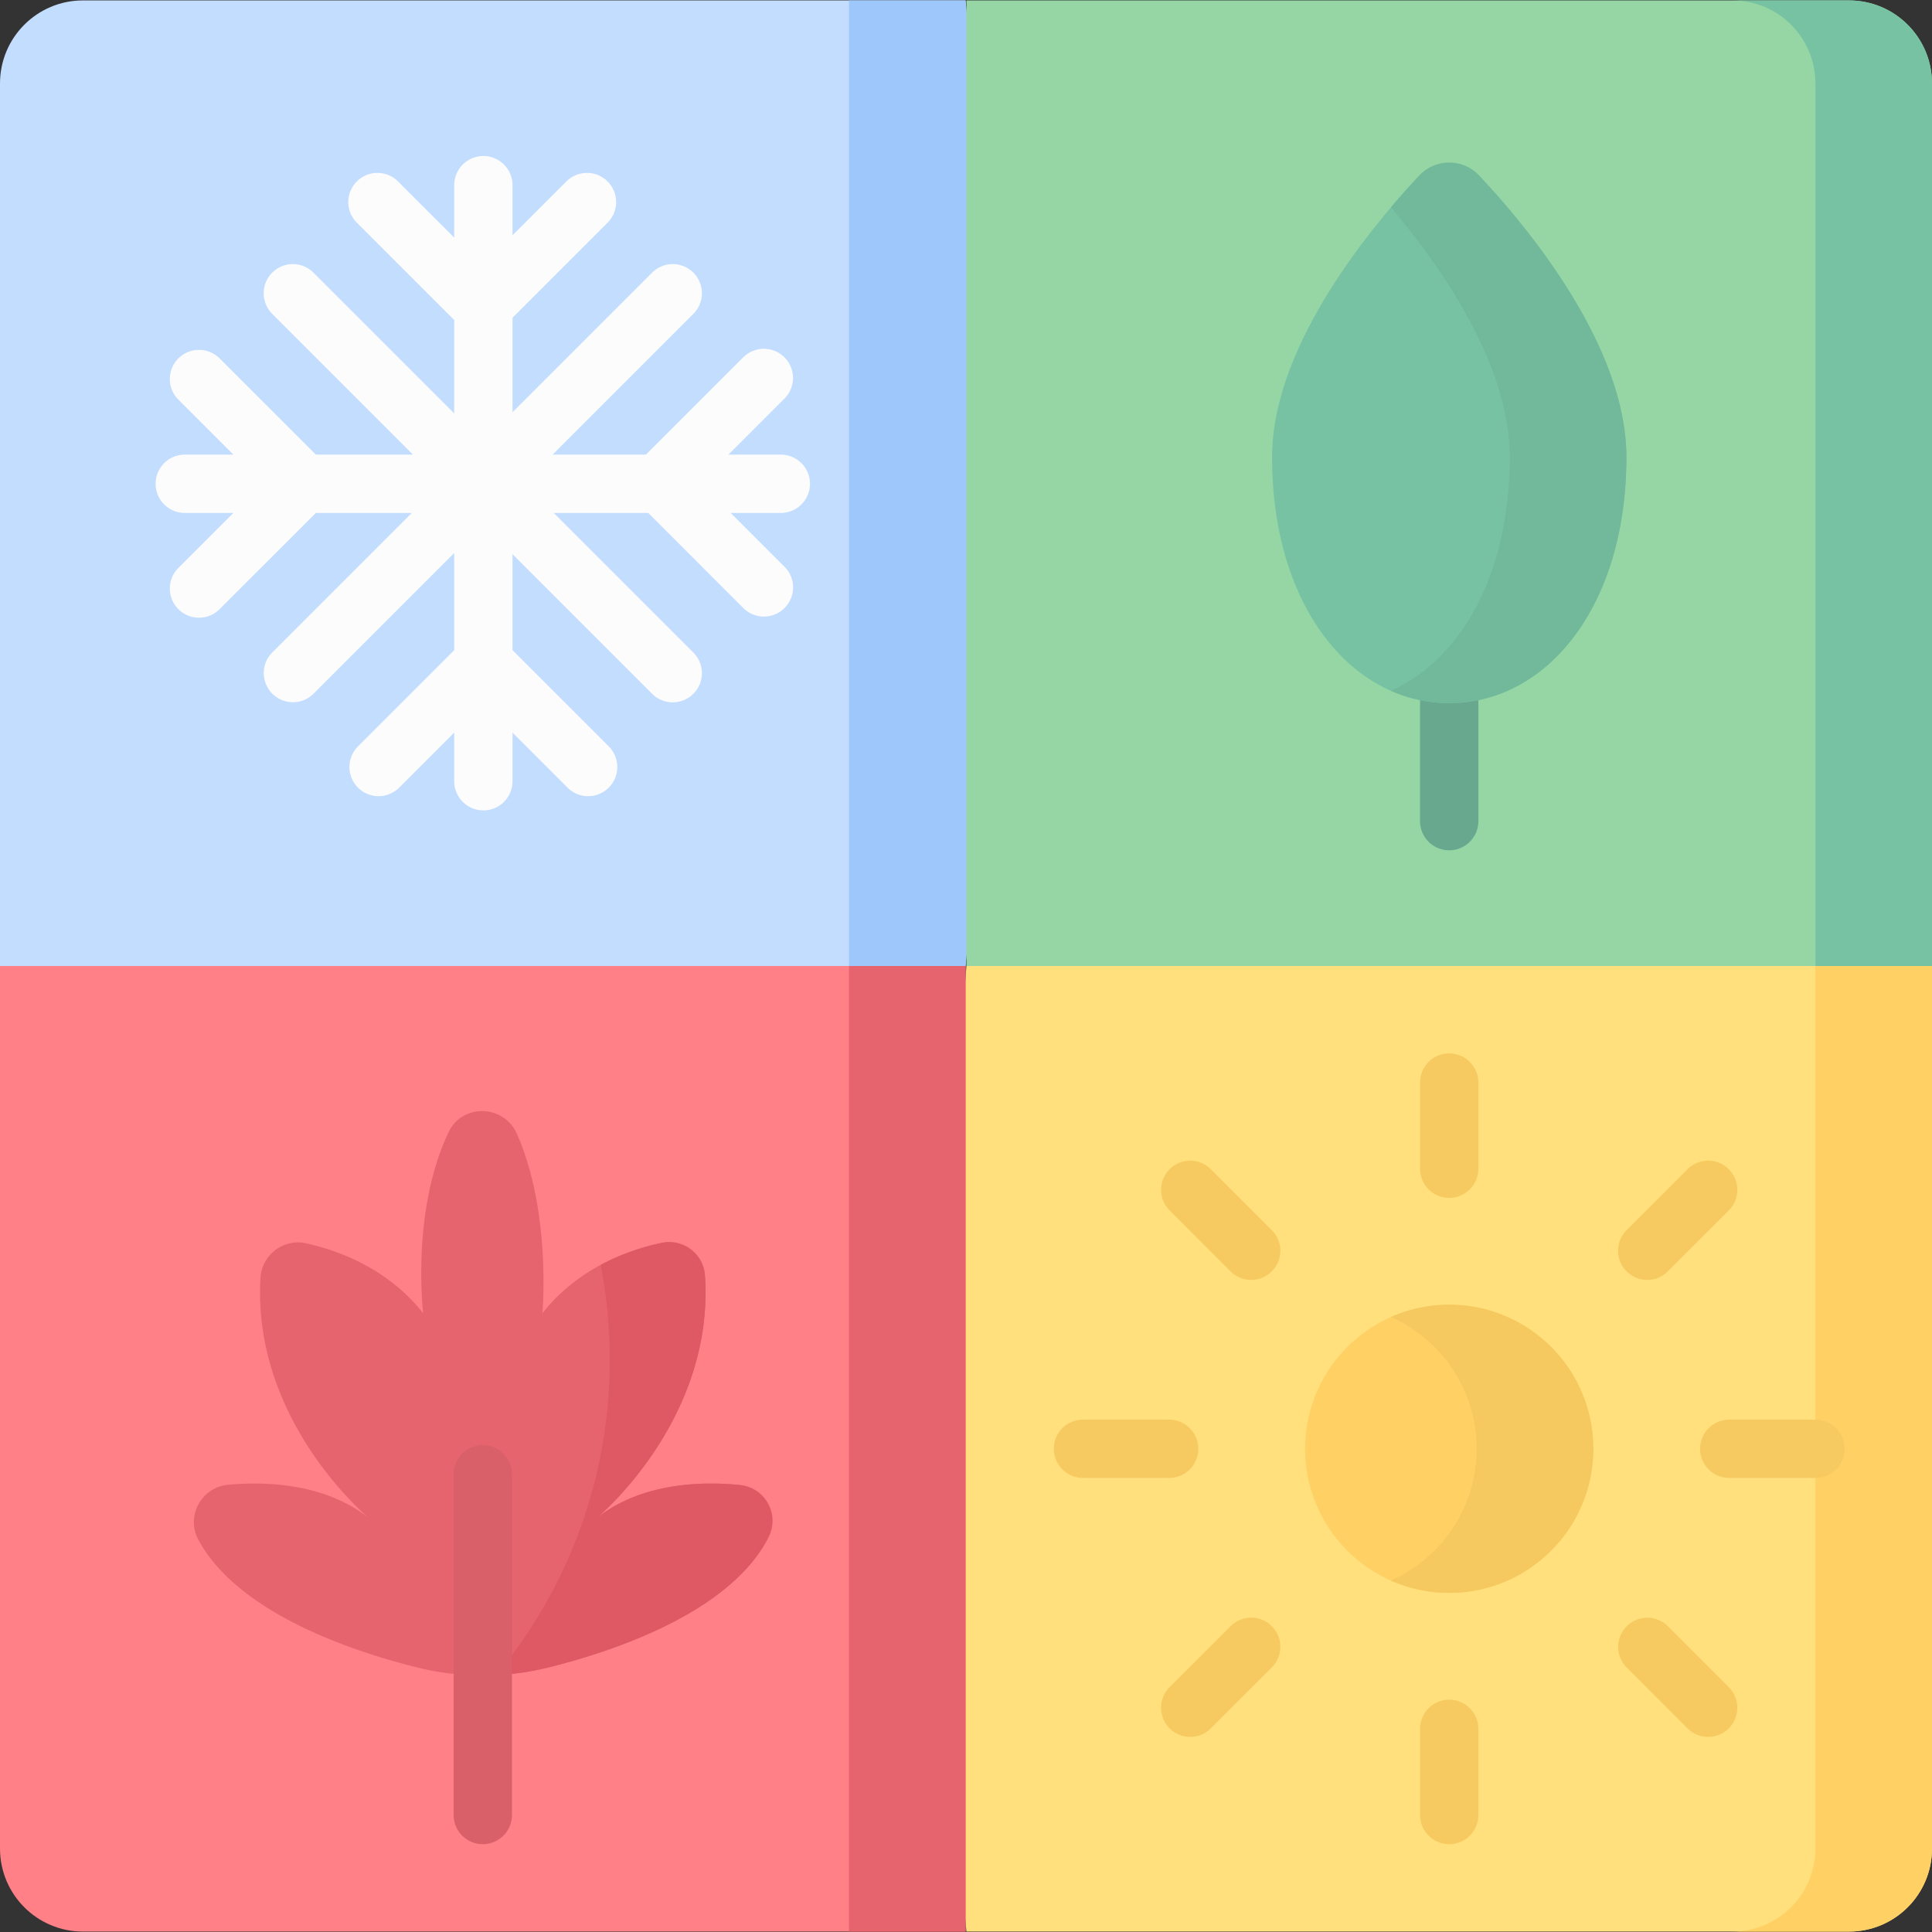<svg viewBox="0 0 497 497" xmlns="http://www.w3.org/2000/svg"><rect x="0" y="0" width="497" height="497" fill="#333333" stroke="none"/><g><path d="m248.394 248.5-124.23 10L0 248.5V21.46C0 9.666 9.56.106 21.354.106h227.04l10 124.197z" fill="#c3ddff"></path><path d="M218.394.106V248.5l15 10 15-10 10-124.197-10-124.197z" fill="#9ec8fc"></path><path d="M475.646 496.894h-227.04l-10-109.315 10-139.079 126.908-10L497 248.5v227.04c0 11.794-9.56 21.354-21.354 21.354z" fill="#ffe07d"></path><path d="M248.394 496.894H21.354C9.56 496.894 0 487.334 0 475.54V248.5h248.394z" fill="#ff8086"></path><path d="M497 248.5H248.606V.106h227.04C487.44.106 497 9.666 497 21.46z" fill="#95d6a4"></path><path d="M467 248.5v227.04c0 11.793-9.56 21.353-21.354 21.353h30c11.793 0 21.354-9.56 21.354-21.353V248.5l-10.602-10z" fill="#ffd064"></path><path d="M218.394 248.5h30v248.394h-30z" fill="#e5646e"></path><path d="M475.646.106h-30C457.44.106 467 9.666 467 21.46V248.5h30V21.46C497 9.666 487.44.106 475.646.106z" fill="#78c2a4"></path><circle cx="372.803" cy="372.697" fill="#ffd064" r="37.067"></circle><path d="M372.803 335.63a36.921 36.921 0 0 0-15 3.171c12.996 5.76 22.067 18.765 22.067 33.896s-9.071 28.136-22.067 33.896a36.921 36.921 0 0 0 15 3.171c20.472 0 37.067-16.596 37.067-37.067 0-20.472-16.595-37.067-37.067-37.067z" fill="#f5c860"></path><path d="M153.53 390.485s29.952-24.678 27.862-61.687c-.338-5.98-5.915-10.258-11.762-8.958-8.69 1.931-21.088 6.616-30.1 17.979 0 0 2.353-26.12-6.601-46.211-3.349-7.515-14.03-7.772-17.548-.335-9.711 20.533-6.518 46.546-6.518 46.546-9.012-11.363-21.41-16.047-30.1-17.979-5.847-1.299-11.425 2.978-11.762 8.958-2.09 37.009 27.862 61.687 27.862 61.687-11.259-8.846-26.155-9.447-36.205-8.53-6.812.621-10.885 8.035-7.66 14.068 10.359 19.374 41.023 29.155 56.584 32.984a69.503 69.503 0 0 0 16.615 1.992 69.51 69.51 0 0 0 16.615-1.992c15.479-3.809 45.902-13.508 56.418-32.678 3.394-6.187-.626-13.762-7.655-14.388-10.048-.896-24.846-.255-36.045 8.544z" fill="#e5646e"></path><g fill="#f7ca61"><path d="M372.803 308.158a7.5 7.5 0 0 1-7.5-7.5v-22.173a7.5 7.5 0 0 1 15 0v22.173a7.5 7.5 0 0 1-7.5 7.5zM423.742 329.258a7.474 7.474 0 0 1-5.303-2.197 7.5 7.5 0 0 1 0-10.606l15.679-15.679a7.5 7.5 0 0 1 10.606 0 7.5 7.5 0 0 1 0 10.606l-15.679 15.679a7.476 7.476 0 0 1-5.303 2.197zM467.015 380.197h-22.173a7.5 7.5 0 0 1 0-15h22.173a7.5 7.5 0 0 1 0 15zM439.421 446.815a7.474 7.474 0 0 1-5.303-2.197l-15.679-15.679a7.5 7.5 0 0 1 10.606-10.607l15.679 15.679a7.5 7.5 0 0 1-5.303 12.804zM372.803 474.409a7.5 7.5 0 0 1-7.5-7.5v-22.173a7.5 7.5 0 0 1 15 0v22.173a7.5 7.5 0 0 1-7.5 7.5zM306.185 446.815a7.5 7.5 0 0 1-5.303-12.804l15.679-15.679a7.5 7.5 0 0 1 10.607 10.607l-15.679 15.679a7.482 7.482 0 0 1-5.304 2.197zM300.764 380.197h-22.173a7.5 7.5 0 0 1 0-15h22.173a7.5 7.5 0 0 1 0 15zM321.864 329.258a7.474 7.474 0 0 1-5.303-2.197l-15.679-15.679a7.5 7.5 0 0 1 0-10.606 7.5 7.5 0 0 1 10.606 0l15.679 15.679a7.5 7.5 0 0 1-5.303 12.803z" fill="#f7ca61"></path></g><path d="M153.53 390.485s30.374-25.025 27.814-62.468c-.379-5.545-5.645-9.461-11.082-8.309-4.506.955-10.102 2.656-15.732 5.685 1.53 7.892 2.34 16.04 2.34 24.38 0 30.83-10.955 59.101-29.183 81.135a69.044 69.044 0 0 0 13.125-1.9c15.731-3.871 46.897-13.825 56.916-33.623 2.935-5.799-.876-12.723-7.343-13.367-10.049-1.002-25.351-.572-36.855 8.467z" fill="#de5963"></path><path d="M124.197 474.409a7.5 7.5 0 0 1-7.5-7.5v-87.646a7.5 7.5 0 0 1 15 0v87.646a7.5 7.5 0 0 1-7.5 7.5z" fill="#d95f68"></path><path d="M372.803 218.737a7.5 7.5 0 0 1-7.5-7.5v-93.788a7.5 7.5 0 0 1 15 0v93.788a7.5 7.5 0 0 1-7.5 7.5z" fill="#68a88e"></path><path d="M208.364 124.452a7.5 7.5 0 0 0-7.5-7.5h-13.488l14.447-14.447a7.5 7.5 0 0 0-10.607-10.606l-25.054 25.054h-24.008l36.211-36.211a7.5 7.5 0 0 0 0-10.606 7.5 7.5 0 0 0-10.606 0l-35.913 35.913V81.741l24.456-24.457a7.5 7.5 0 0 0 0-10.606 7.5 7.5 0 0 0-10.606 0l-13.85 13.85V47.636a7.5 7.5 0 0 0-15 0v13.488l-14.447-14.447a7.5 7.5 0 0 0-10.606 0 7.5 7.5 0 0 0 0 10.606l25.054 25.054v24.008l-36.212-36.21a7.5 7.5 0 0 0-10.606 0 7.5 7.5 0 0 0 0 10.606l36.211 36.211H81.248L56.493 92.197a7.5 7.5 0 0 0-10.606 0 7.5 7.5 0 0 0 0 10.606l14.149 14.148H47.53a7.5 7.5 0 0 0 0 15h12.505L45.886 146.1a7.5 7.5 0 0 0 5.303 12.803c1.92 0 3.839-.732 5.303-2.197l24.755-24.755h24.693l-35.913 35.913a7.5 7.5 0 0 0 10.606 10.607l36.211-36.211v24.991l-24.755 24.755a7.5 7.5 0 0 0 5.303 12.803c1.92 0 3.839-.732 5.303-2.197l14.149-14.149v12.505a7.5 7.5 0 0 0 15 0v-12.505l14.149 14.149c1.464 1.464 3.384 2.197 5.303 2.197s3.839-.732 5.303-2.197a7.5 7.5 0 0 0 0-10.606l-24.755-24.755v-24.693l35.913 35.913c1.464 1.464 3.384 2.197 5.303 2.197s3.839-.732 5.303-2.197a7.5 7.5 0 0 0 0-10.607l-35.913-35.913h24.307l24.457 24.457c1.464 1.464 3.384 2.197 5.303 2.197s3.839-.732 5.303-2.197a7.5 7.5 0 0 0 0-10.606l-13.851-13.851h12.892a7.5 7.5 0 0 0 7.503-7.499z" fill="#fdfcfc"></path><path d="M418.382 117.595c0 38.29-20.406 63.277-45.579 63.277-25.172 0-45.579-24.987-45.579-63.277 0-25.722 20.568-53.089 34.071-68.283 6.129-6.897 16.887-6.897 23.016 0 13.503 15.194 34.071 42.561 34.071 68.283z" fill="#78c2a4"></path><path d="M365.065 45.178a219.783 219.783 0 0 0-7.262 8.163c13.283 15.699 30.579 40.666 30.579 64.255 0 30.294-12.778 52.246-30.579 60.1a36.958 36.958 0 0 0 15 3.177c25.172 0 45.579-24.987 45.579-63.277 0-28.274-24.852-58.536-37.854-72.433-4.187-4.476-11.277-4.461-15.463.015z" fill="#72b89b"></path></g></svg>